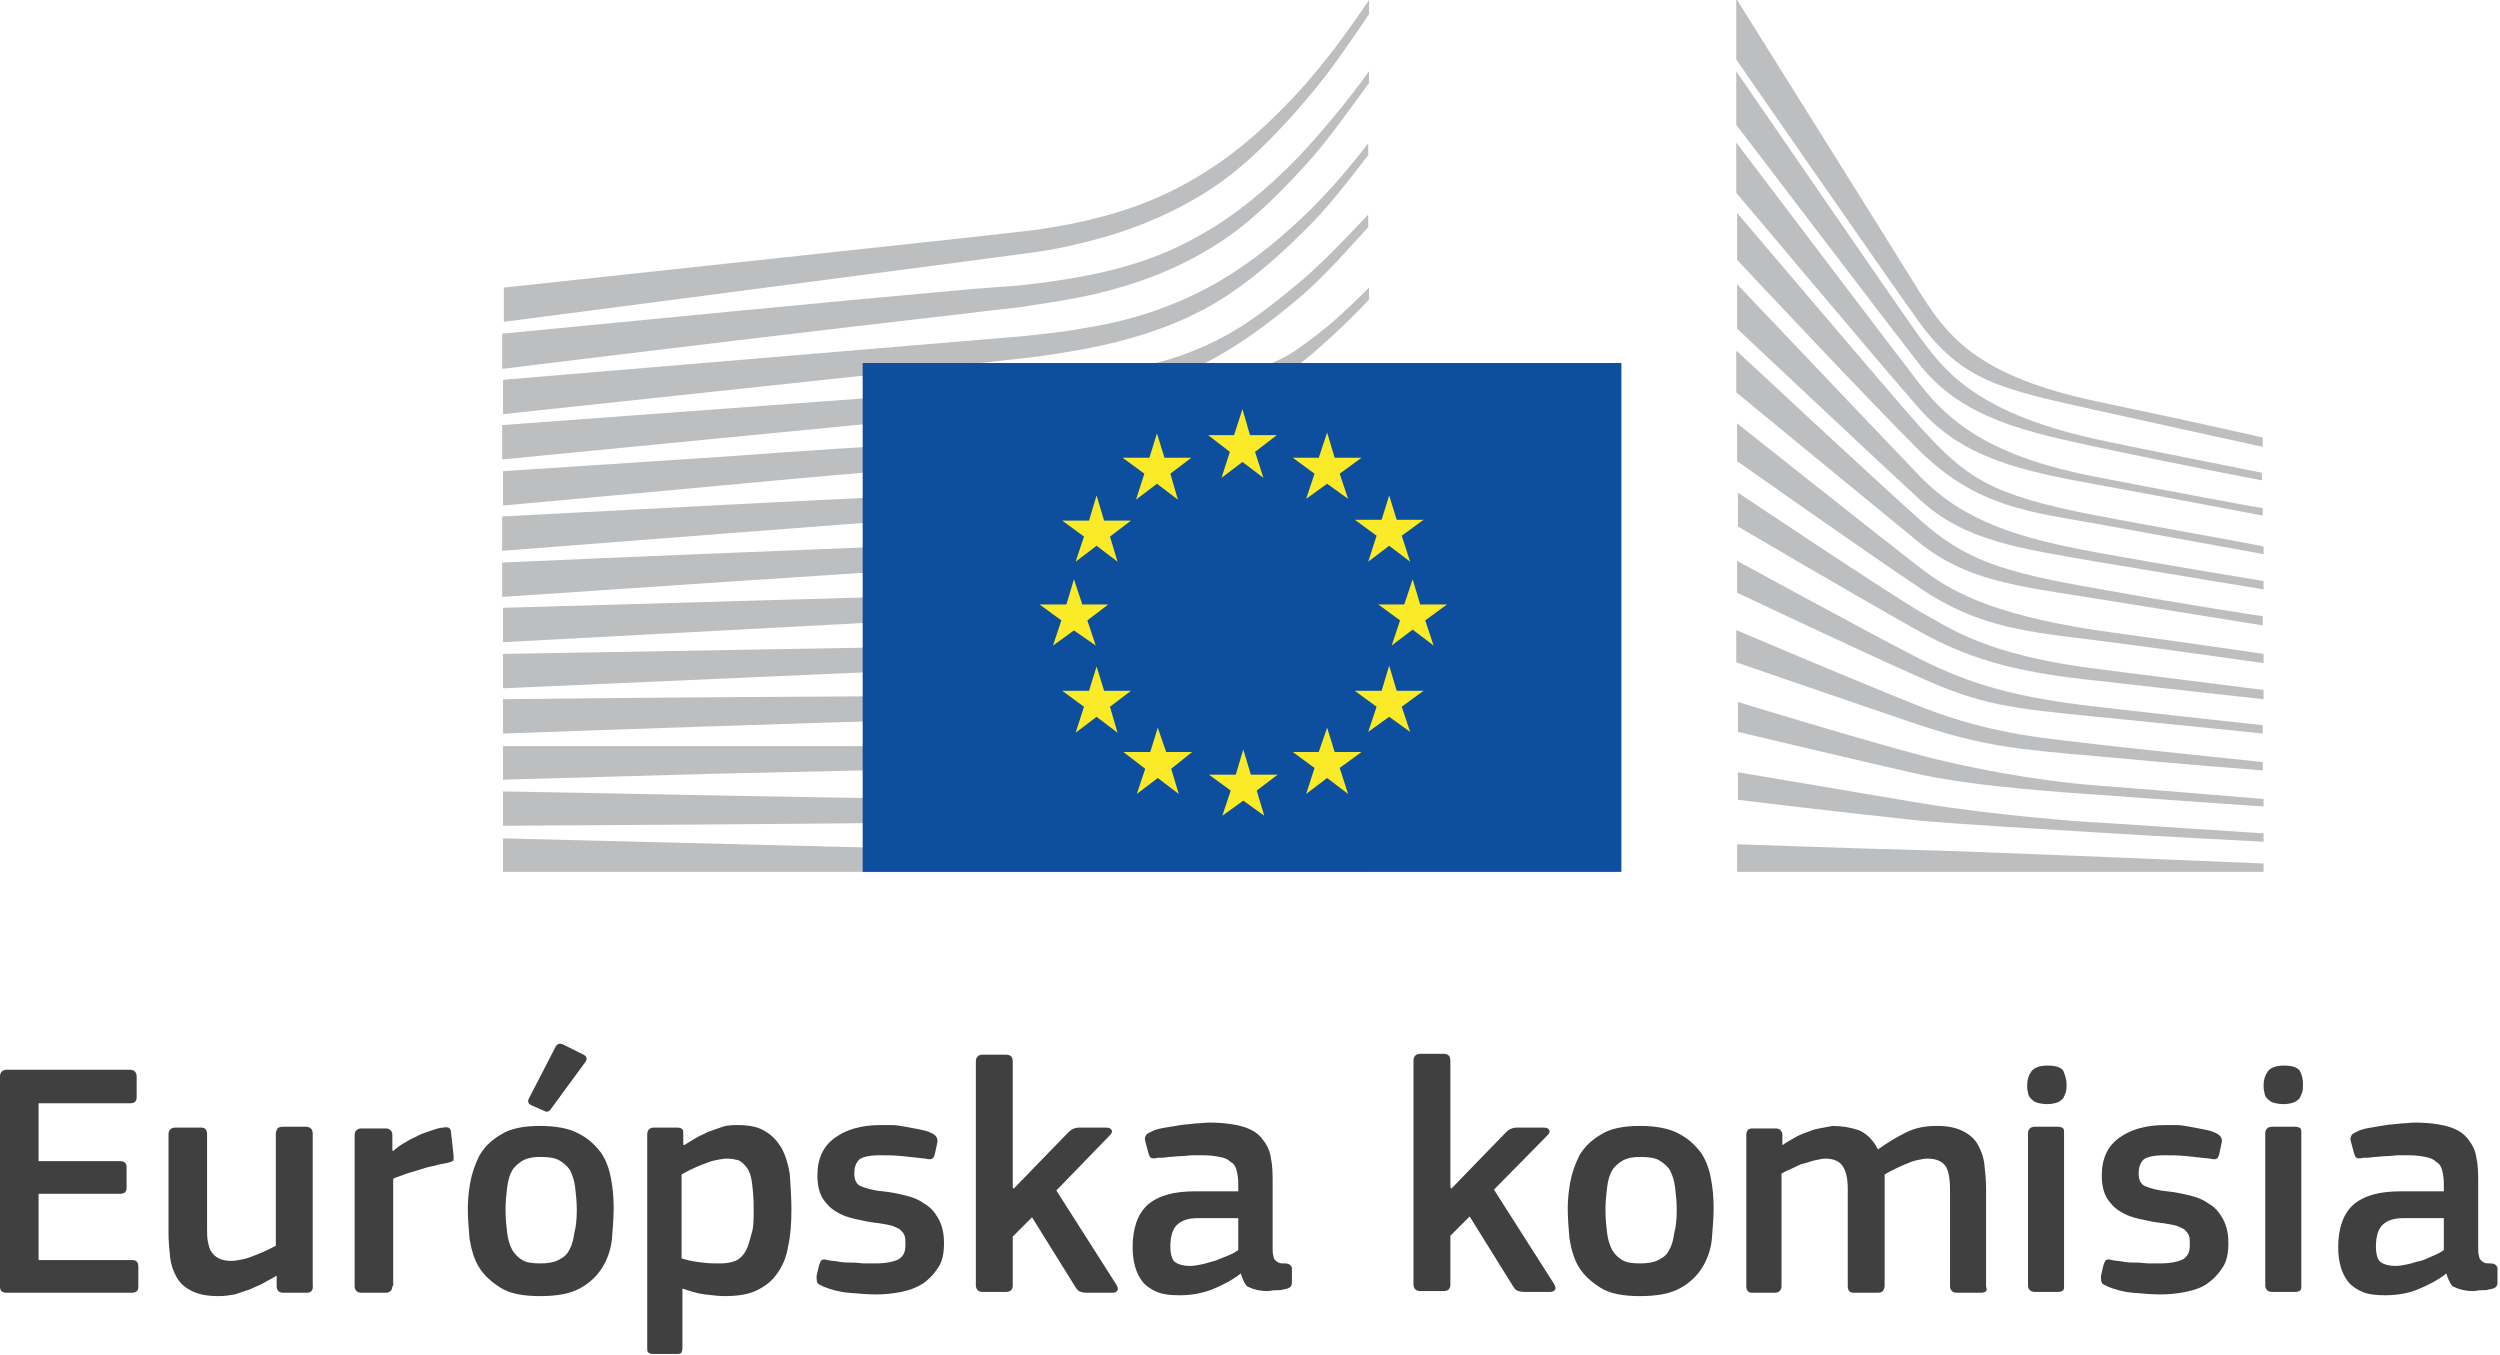 <?xml version="1.0" encoding="utf-8"?>
<!-- Generator: Adobe Illustrator 18.1.1, SVG Export Plug-In . SVG Version: 6.00 Build 0)  -->
<svg version="1.1" id="Layer_1" xmlns="http://www.w3.org/2000/svg" xmlns:xlink="http://www.w3.org/1999/xlink" x="0px" y="0px"
	 viewBox="0 0 298.2 161.6" enable-background="new 0 0 298.2 161.6" xml:space="preserve">
<g>
	<path fill="#404040" d="M0,128.4c0-0.5,0.3-0.8,0.8-0.8h14.7c0.5,0,0.8,0.3,0.8,0.8v2.5c0,0.5-0.3,0.7-0.8,0.7H4.6v6.9h9.7
		c0.5,0,0.8,0.2,0.8,0.7v2.5c0,0.5-0.3,0.7-0.8,0.7H4.6v7.9h11.2c0.5,0,0.7,0.3,0.7,0.8v2.4c0,0.5-0.3,0.7-0.8,0.7H0.8
		c-0.5,0-0.8-0.2-0.8-0.7V128.4z"/>
	<path fill="#404040" d="M36.6,154.2h-2.8c-0.3,0-0.5-0.1-0.6-0.2c-0.1-0.1-0.2-0.3-0.2-0.6v-1.2l-0.1,0c-0.4,0.3-0.9,0.5-1.4,0.8
		c-0.5,0.3-1.1,0.5-1.7,0.8c-0.6,0.2-1.2,0.4-1.8,0.6c-0.6,0.1-1.2,0.2-1.9,0.2c-1.4,0-2.4-0.2-3.2-0.6c-0.8-0.4-1.4-0.9-1.8-1.6
		s-0.7-1.5-0.8-2.4c-0.1-0.9-0.2-1.9-0.2-2.9v-11.8c0-0.5,0.3-0.8,0.8-0.8H24c0.5,0,0.7,0.3,0.7,0.8v11.2c0,0.6,0,1.2,0.1,1.6
		c0.1,0.5,0.2,0.9,0.4,1.2c0.2,0.3,0.5,0.6,0.9,0.8c0.4,0.2,0.9,0.3,1.5,0.3c0.4,0,0.9-0.1,1.4-0.2c0.5-0.1,1-0.3,1.5-0.5
		c0.5-0.2,1-0.4,1.4-0.6c0.4-0.2,0.8-0.4,1-0.5v-13.4c0-0.2,0.1-0.4,0.2-0.6c0.1-0.1,0.3-0.2,0.6-0.2h2.8c0.5,0,0.8,0.3,0.8,0.8v18
		C37.4,153.9,37.1,154.2,36.6,154.2z"/>
	<path fill="#404040" d="M46.8,153.4c0,0.5-0.3,0.8-0.8,0.8h-2.9c-0.5,0-0.8-0.3-0.8-0.8v-18c0-0.5,0.3-0.8,0.8-0.8H46
		c0.5,0,0.8,0.3,0.8,0.8v1.8l0.1,0.1c0.3-0.3,0.7-0.6,1.2-0.9s1-0.6,1.5-0.8c0.5-0.3,1.1-0.5,1.7-0.7c0.6-0.2,1.1-0.4,1.6-0.4
		c0.3-0.1,0.5,0,0.6,0c0.2,0.1,0.3,0.3,0.3,0.6l0.3,2.7c0,0.3,0,0.5,0,0.6c-0.1,0.1-0.3,0.2-0.7,0.3c-0.6,0.1-1.1,0.2-1.8,0.4
		c-0.6,0.1-1.2,0.3-1.8,0.5c-0.6,0.2-1.1,0.3-1.6,0.5c-0.5,0.2-0.9,0.3-1.3,0.5V153.4z"/>
	<path fill="#404040" d="M73.2,144.1c0,1.1-0.1,2.3-0.2,3.6c-0.1,1.2-0.5,2.4-1.1,3.4c-0.6,1-1.5,1.9-2.6,2.5c-1.2,0.7-2.8,1-4.9,1
		c-2,0-3.6-0.3-4.7-1c-1.1-0.7-2-1.5-2.6-2.5c-0.6-1-0.9-2.2-1.1-3.4c-0.1-1.2-0.2-2.4-0.2-3.6c0-0.9,0.1-2,0.3-3.1
		c0.2-1.1,0.6-2.2,1.1-3.2c0.6-1,1.4-1.8,2.6-2.5c1.1-0.7,2.7-1,4.6-1c1.9,0,3.5,0.3,4.6,0.9c1.2,0.6,2,1.4,2.7,2.3
		c0.6,0.9,1,2,1.2,3.2C73.1,141.7,73.2,142.9,73.2,144.1z M68.8,144.4c0-1.1-0.1-2-0.2-2.8c-0.1-0.8-0.3-1.4-0.6-2
		c-0.3-0.5-0.8-0.9-1.3-1.2s-1.3-0.4-2.2-0.4c-0.9,0-1.5,0.1-2.1,0.4c-0.5,0.3-1,0.7-1.3,1.2c-0.3,0.5-0.5,1.2-0.6,2
		c-0.1,0.8-0.2,1.7-0.2,2.7c0,1.1,0.1,2,0.2,2.8c0.1,0.8,0.3,1.4,0.6,2c0.3,0.5,0.7,0.9,1.2,1.2c0.5,0.3,1.2,0.4,2.1,0.4
		c0.9,0,1.6-0.1,2.2-0.4c0.6-0.3,1-0.6,1.3-1.2c0.3-0.5,0.5-1.2,0.6-2C68.7,146.4,68.8,145.4,68.8,144.4z M69.6,125.8
		c0.4,0.2,0.5,0.5,0.2,0.9l-4.1,5.6c-0.2,0.3-0.5,0.4-0.8,0.2l-1.6-0.7c-0.3-0.2-0.4-0.4-0.2-0.8l3.2-6.2c0.2-0.3,0.5-0.4,0.9-0.2
		L69.6,125.8z"/>
	<path fill="#404040" d="M94.4,144.3c0,1.6-0.1,3.1-0.4,4.4c-0.2,1.3-0.7,2.4-1.3,3.2c-0.6,0.9-1.4,1.5-2.4,2
		c-1,0.5-2.3,0.7-3.9,0.7c-0.7,0-1.4-0.1-2.3-0.2c-0.9-0.1-1.8-0.4-2.7-0.7l0,0v7c0,0.2,0,0.4-0.1,0.6c-0.1,0.2-0.3,0.2-0.6,0.2
		h-2.8c-0.3,0-0.5-0.1-0.6-0.2c-0.1-0.1-0.1-0.3-0.1-0.6v-25.4c0-0.5,0.3-0.8,0.8-0.8h2.8c0.3,0,0.5,0.1,0.6,0.2
		c0.1,0.1,0.1,0.3,0.1,0.6v1.2l0.1,0.1c0.3-0.2,0.8-0.5,1.3-0.8c0.5-0.3,1-0.5,1.6-0.8c0.6-0.2,1.1-0.4,1.7-0.6
		c0.6-0.2,1.2-0.2,1.8-0.2c1.3,0,2.4,0.2,3.2,0.7c0.9,0.5,1.5,1.2,2,2c0.5,0.9,0.8,1.9,1,3.1C94.3,141.4,94.4,142.8,94.4,144.3z
		 M89.9,144.2c0-1.3-0.1-2.3-0.2-3.1c-0.1-0.8-0.3-1.4-0.6-1.8c-0.3-0.4-0.6-0.7-1-0.9c-0.4-0.1-0.8-0.2-1.4-0.2
		c-0.4,0-0.9,0.1-1.4,0.2c-0.5,0.1-1,0.3-1.5,0.5c-0.5,0.2-1,0.4-1.4,0.6c-0.4,0.2-0.8,0.4-1.1,0.6v10c0.9,0.3,1.7,0.4,2.5,0.5
		c0.7,0.1,1.4,0.1,2.1,0.1c0.7,0,1.3-0.1,1.8-0.3c0.5-0.2,0.9-0.6,1.2-1.1c0.3-0.5,0.5-1.2,0.7-2C89.9,146.5,89.9,145.5,89.9,144.2z
		"/>
	<path fill="#404040" d="M112.6,148.3c0,1.2-0.2,2.2-0.7,2.9c-0.5,0.8-1.1,1.4-1.8,1.9c-0.8,0.5-1.6,0.8-2.6,1c-1,0.2-2,0.3-3,0.3
		c-1,0-2.1-0.1-3.3-0.2c-1.2-0.1-2.1-0.4-2.9-0.7c-0.4-0.2-0.7-0.3-0.8-0.5c-0.1-0.2-0.1-0.5-0.1-0.8l0.3-1.3
		c0.1-0.3,0.2-0.5,0.3-0.6c0.2-0.1,0.4-0.1,0.7,0c0.4,0.1,0.9,0.1,1.4,0.2c0.5,0.1,1,0.1,1.6,0.1s1,0.1,1.5,0.1c0.5,0,0.9,0,1.2,0
		c1.3,0,2.2-0.2,2.8-0.5c0.6-0.4,0.8-0.9,0.8-1.7c0-0.5,0-0.8-0.1-1.1c-0.1-0.3-0.3-0.5-0.5-0.7c-0.2-0.2-0.6-0.3-1-0.5
		c-0.4-0.1-0.9-0.2-1.6-0.3c-1-0.1-1.9-0.3-2.8-0.5c-0.9-0.2-1.7-0.5-2.3-0.9c-0.7-0.4-1.2-1-1.6-1.6c-0.4-0.7-0.6-1.6-0.6-2.7
		c0-2,0.7-3.5,2.1-4.5c1.4-1,3.2-1.5,5.4-1.5c0.4,0,0.9,0,1.4,0c0.5,0,1.1,0.1,1.6,0.2c0.5,0.1,1.1,0.2,1.6,0.3
		c0.5,0.1,1,0.2,1.4,0.4c0.7,0.3,0.9,0.7,0.8,1.2l-0.3,1.4c-0.1,0.3-0.2,0.5-0.3,0.5c-0.1,0.1-0.4,0.1-0.8,0
		c-0.9-0.1-1.8-0.2-2.8-0.3c-1-0.1-1.9-0.1-2.6-0.1c-1.3,0-2.1,0.2-2.5,0.5c-0.4,0.4-0.6,0.9-0.6,1.7c0,0.8,0.3,1.3,0.8,1.5
		c0.5,0.2,1.4,0.5,2.6,0.6c1,0.1,1.9,0.3,2.7,0.5c0.9,0.2,1.6,0.5,2.3,1c0.7,0.4,1.2,1,1.6,1.7C112.4,146.2,112.6,147.1,112.6,148.3
		z"/>
	<path fill="#404040" d="M120.9,141.8l3.1-3.2l3.3-3.4c0.2-0.2,0.4-0.4,0.6-0.5c0.2-0.1,0.5-0.2,0.8-0.2h3.2c0.4,0,0.6,0.1,0.7,0.3
		c0.1,0.2,0,0.4-0.2,0.6L126,142l7.2,11.3c0.1,0.2,0.2,0.5,0.1,0.6c-0.1,0.2-0.3,0.3-0.6,0.3h-3.1c-0.4,0-0.7-0.1-0.9-0.2
		c-0.2-0.1-0.3-0.3-0.5-0.6l-5.1-8.2l-2.3,2.3v5.9c0,0.2-0.1,0.4-0.2,0.5c-0.1,0.1-0.3,0.2-0.6,0.2h-2.8c-0.5,0-0.8-0.3-0.8-0.8
		v-26.7c0-0.5,0.3-0.8,0.8-0.8h2.8c0.3,0,0.5,0.1,0.6,0.2c0.1,0.1,0.2,0.3,0.2,0.6v15L120.9,141.8z"/>
	<path fill="#404040" d="M148,151.9c-1,0.8-2.2,1.4-3.4,1.9c-1.3,0.5-2.6,0.7-3.9,0.7c-1.1,0-2-0.1-2.7-0.4
		c-0.7-0.3-1.3-0.7-1.7-1.2c-0.4-0.5-0.7-1.1-0.9-1.8c-0.2-0.7-0.3-1.5-0.3-2.3c0-2.3,0.6-4,1.8-5.1c1.3-1.1,3.1-1.6,5.7-1.6h5.1v-1
		c0-0.6-0.1-1.1-0.2-1.5c-0.1-0.4-0.3-0.8-0.7-1c-0.3-0.3-0.7-0.5-1.3-0.6c-0.5-0.1-1.2-0.2-2-0.2c-0.3,0-0.7,0-1.2,0
		c-0.5,0-0.9,0.1-1.4,0.1c-0.5,0-1,0.1-1.5,0.1c-0.5,0.1-0.9,0.1-1.3,0.1c-0.4,0.1-0.7,0.1-0.8,0c-0.1,0-0.2-0.2-0.3-0.5l-0.4-1.5
		c-0.1-0.3,0-0.5,0.1-0.7c0.1-0.2,0.4-0.3,0.8-0.5c0.4-0.2,0.9-0.3,1.5-0.4c0.6-0.1,1.2-0.2,1.8-0.3c0.6-0.1,1.2-0.1,1.8-0.2
		c0.6,0,1.1-0.1,1.6-0.1c1.7,0,3.1,0.2,4.1,0.5c1,0.3,1.8,0.8,2.3,1.5c0.5,0.6,0.9,1.4,1,2.3c0.2,0.9,0.2,1.9,0.2,3v7.7
		c0,0.4,0,0.7,0.1,0.9c0,0.2,0.1,0.4,0.2,0.5c0.1,0.1,0.2,0.2,0.4,0.3c0.2,0.1,0.4,0.1,0.8,0.1c0.3,0,0.5,0.1,0.6,0.2
		c0.1,0.1,0.2,0.2,0.2,0.4v1.7c0,0.5-0.3,0.7-1,0.8c-0.3,0.1-0.6,0.1-1,0.1s-0.6,0.1-0.9,0.1c-0.9,0-1.7-0.2-2.3-0.5
		C148.7,153.5,148.3,152.9,148,151.9L148,151.9z M147.8,145.3h-4.9c-1,0-1.8,0.2-2.4,0.7c-0.6,0.5-0.9,1.4-0.9,2.7
		c0,0.9,0.2,1.5,0.5,1.8c0.4,0.3,1,0.5,1.9,0.5c0.4,0,0.9-0.1,1.4-0.2c0.5-0.1,1-0.3,1.5-0.4c0.5-0.2,1-0.4,1.5-0.6
		c0.5-0.2,0.9-0.4,1.3-0.7V145.3z"/>
	<path fill="#404040" d="M173.1,141.8l3.1-3.2l3.3-3.4c0.2-0.2,0.4-0.4,0.6-0.5c0.2-0.1,0.5-0.2,0.8-0.2h3.2c0.4,0,0.6,0.1,0.7,0.3
		c0.1,0.2,0,0.4-0.2,0.6l-6.4,6.5l7.2,11.3c0.1,0.2,0.2,0.5,0.1,0.6c-0.1,0.2-0.3,0.3-0.6,0.3h-3.1c-0.4,0-0.7-0.1-0.9-0.2
		c-0.2-0.1-0.3-0.3-0.5-0.6l-5.1-8.2l-2.3,2.3v5.9c0,0.2-0.1,0.4-0.2,0.5c-0.1,0.1-0.3,0.2-0.6,0.2h-2.8c-0.5,0-0.8-0.3-0.8-0.8
		v-26.7c0-0.5,0.3-0.8,0.8-0.8h2.8c0.3,0,0.5,0.1,0.6,0.2c0.1,0.1,0.2,0.3,0.2,0.6v15L173.1,141.8z"/>
	<path fill="#404040" d="M204.4,144.1c0,1.1-0.1,2.3-0.2,3.6c-0.1,1.2-0.5,2.4-1.1,3.4c-0.6,1-1.5,1.9-2.6,2.5c-1.2,0.7-2.8,1-4.9,1
		c-2,0-3.6-0.3-4.7-1c-1.1-0.7-2-1.5-2.6-2.5c-0.6-1-0.9-2.2-1.1-3.4c-0.1-1.2-0.2-2.4-0.2-3.6c0-0.9,0.1-2,0.3-3.1
		c0.2-1.1,0.6-2.2,1.1-3.2c0.6-1,1.4-1.8,2.6-2.5c1.1-0.7,2.7-1,4.6-1c1.9,0,3.5,0.3,4.6,0.9c1.2,0.6,2,1.4,2.7,2.3
		c0.6,0.9,1,2,1.2,3.2C204.3,141.7,204.4,142.9,204.4,144.1z M200,144.4c0-1.1-0.1-2-0.2-2.8c-0.1-0.8-0.3-1.4-0.6-2
		c-0.3-0.5-0.8-0.9-1.3-1.2s-1.3-0.4-2.2-0.4c-0.9,0-1.5,0.1-2.1,0.4c-0.5,0.3-1,0.7-1.3,1.2c-0.3,0.5-0.5,1.2-0.6,2
		c-0.1,0.8-0.2,1.7-0.2,2.7c0,1.1,0.1,2,0.2,2.8c0.1,0.8,0.3,1.4,0.6,2c0.3,0.5,0.7,0.9,1.2,1.2c0.5,0.3,1.2,0.4,2.1,0.4
		c0.9,0,1.6-0.1,2.2-0.4c0.6-0.3,1-0.6,1.3-1.2c0.3-0.5,0.5-1.2,0.6-2C199.9,146.4,200,145.4,200,144.4z"/>
	<path fill="#404040" d="M236.9,154c-0.1,0.1-0.3,0.2-0.6,0.2h-2.9c-0.5,0-0.8-0.3-0.8-0.8v-11.4c0-1.5-0.2-2.5-0.6-3
		c-0.4-0.5-1.1-0.8-2.1-0.8c-0.4,0-0.8,0.1-1.3,0.2c-0.5,0.1-0.9,0.3-1.4,0.5s-0.9,0.4-1.3,0.6c-0.4,0.2-0.8,0.4-1.1,0.6
		c0,0.2,0,0.5,0,0.8c0,0.3,0,0.7,0,1.2v11.3c0,0.2-0.1,0.4-0.2,0.6c-0.1,0.1-0.3,0.2-0.6,0.2h-2.9c-0.5,0-0.7-0.3-0.7-0.8v-11.6
		c0-1.2-0.2-2.1-0.6-2.7c-0.4-0.6-1.1-0.9-2.1-0.9c-0.3,0-0.7,0.1-1.2,0.2s-0.9,0.3-1.4,0.4s-0.9,0.4-1.4,0.6
		c-0.5,0.2-0.9,0.4-1.2,0.6v13.4c0,0.5-0.3,0.8-0.8,0.8H209c-0.5,0-0.7-0.3-0.7-0.8v-18c0-0.5,0.2-0.8,0.7-0.8h2.8
		c0.5,0,0.8,0.3,0.8,0.8v1.2l0,0c0.4-0.3,0.8-0.5,1.3-0.8c0.5-0.3,0.9-0.5,1.5-0.7c0.5-0.2,1-0.4,1.6-0.5c0.5-0.1,1.1-0.2,1.6-0.3
		c1.1,0,2.2,0.2,3.1,0.5c0.9,0.4,1.7,1.1,2.3,2.3c1-0.7,2.1-1.4,3.3-2s2.4-0.8,3.7-0.8c1.3,0,2.3,0.2,3.1,0.6s1.4,0.9,1.8,1.6
		c0.4,0.7,0.7,1.5,0.8,2.4c0.1,0.9,0.2,1.9,0.2,2.8v11.8C237,153.7,237,153.9,236.9,154z"/>
	<path fill="#404040" d="M246.5,129.4c0,0.3,0,0.6-0.1,0.9c-0.1,0.3-0.2,0.5-0.3,0.7c-0.2,0.2-0.4,0.4-0.7,0.5
		c-0.3,0.1-0.7,0.2-1.2,0.2c-0.5,0-1-0.1-1.3-0.2c-0.3-0.1-0.5-0.3-0.7-0.5c-0.2-0.2-0.3-0.5-0.3-0.7c-0.1-0.3-0.1-0.6-0.1-0.9
		c0-0.6,0.2-1.2,0.5-1.6c0.3-0.4,0.9-0.7,1.9-0.7c1,0,1.6,0.2,1.9,0.6C246.3,128.2,246.5,128.7,246.5,129.4z M246.2,153.4
		c0,0.2,0,0.4-0.1,0.5c-0.1,0.1-0.3,0.2-0.6,0.2h-2.8c-0.5,0-0.8-0.3-0.8-0.8v-18.1c0-0.5,0.3-0.8,0.8-0.8h2.8
		c0.3,0,0.5,0.1,0.6,0.2c0.1,0.1,0.1,0.3,0.1,0.5V153.4z"/>
	<path fill="#404040" d="M265.8,148.3c0,1.2-0.2,2.2-0.7,2.9c-0.5,0.8-1.1,1.4-1.8,1.9s-1.6,0.8-2.6,1s-2,0.3-3,0.3
		c-1,0-2.1-0.1-3.3-0.2c-1.2-0.1-2.1-0.4-2.9-0.7c-0.4-0.2-0.7-0.3-0.8-0.5c-0.1-0.2-0.1-0.5-0.1-0.8l0.3-1.3
		c0.1-0.3,0.2-0.5,0.3-0.6c0.2-0.1,0.4-0.1,0.7,0c0.4,0.1,0.9,0.1,1.4,0.2c0.5,0.1,1,0.1,1.6,0.1c0.5,0,1,0.1,1.5,0.1
		c0.5,0,0.9,0,1.2,0c1.3,0,2.2-0.2,2.8-0.5c0.6-0.4,0.8-0.9,0.8-1.7c0-0.5,0-0.8-0.1-1.1c-0.1-0.3-0.3-0.5-0.5-0.7
		c-0.2-0.2-0.6-0.3-1-0.5c-0.4-0.1-0.9-0.2-1.6-0.3c-1-0.1-1.9-0.3-2.8-0.5c-0.9-0.2-1.7-0.5-2.3-0.9c-0.7-0.4-1.2-1-1.6-1.6
		c-0.4-0.7-0.6-1.6-0.6-2.7c0-2,0.7-3.5,2.1-4.5c1.4-1,3.2-1.5,5.4-1.5c0.4,0,0.9,0,1.4,0c0.5,0,1.1,0.1,1.6,0.2
		c0.5,0.1,1.1,0.2,1.6,0.3c0.5,0.1,1,0.2,1.4,0.4c0.7,0.3,0.9,0.7,0.8,1.2l-0.3,1.4c-0.1,0.3-0.2,0.5-0.3,0.5
		c-0.1,0.1-0.4,0.1-0.8,0c-0.9-0.1-1.8-0.2-2.8-0.3c-1-0.1-1.9-0.1-2.6-0.1c-1.3,0-2.1,0.2-2.5,0.5c-0.4,0.4-0.6,0.9-0.6,1.7
		c0,0.8,0.3,1.3,0.8,1.5c0.5,0.2,1.4,0.5,2.6,0.6c1,0.1,1.9,0.3,2.7,0.5c0.9,0.2,1.6,0.5,2.3,1c0.7,0.4,1.2,1,1.6,1.7
		C265.6,146.2,265.8,147.1,265.8,148.3z"/>
	<path fill="#404040" d="M274.7,129.4c0,0.3,0,0.6-0.1,0.9c-0.1,0.3-0.2,0.5-0.3,0.7c-0.2,0.2-0.4,0.4-0.7,0.5
		c-0.3,0.1-0.7,0.2-1.2,0.2c-0.5,0-1-0.1-1.3-0.2c-0.3-0.1-0.5-0.3-0.7-0.5c-0.2-0.2-0.3-0.5-0.3-0.7c-0.1-0.3-0.1-0.6-0.1-0.9
		c0-0.6,0.2-1.2,0.5-1.6c0.3-0.4,0.9-0.7,1.9-0.7c1,0,1.6,0.2,1.9,0.6C274.6,128.2,274.7,128.7,274.7,129.4z M274.5,153.4
		c0,0.2,0,0.4-0.1,0.5c-0.1,0.1-0.3,0.2-0.6,0.2h-2.8c-0.5,0-0.8-0.3-0.8-0.8v-18.1c0-0.5,0.3-0.8,0.8-0.8h2.8
		c0.3,0,0.5,0.1,0.6,0.2c0.1,0.1,0.1,0.3,0.1,0.5V153.4z"/>
	<path fill="#404040" d="M291.8,151.9c-1,0.8-2.2,1.4-3.4,1.9s-2.6,0.7-3.9,0.7c-1.1,0-2-0.1-2.7-0.4c-0.7-0.3-1.3-0.7-1.7-1.2
		c-0.4-0.5-0.7-1.1-0.9-1.8c-0.2-0.7-0.3-1.5-0.3-2.3c0-2.3,0.6-4,1.8-5.1c1.3-1.1,3.1-1.6,5.7-1.6h5.1v-1c0-0.6-0.1-1.1-0.2-1.5
		c-0.1-0.4-0.3-0.8-0.7-1c-0.3-0.3-0.7-0.5-1.3-0.6c-0.5-0.1-1.2-0.2-2-0.2c-0.3,0-0.7,0-1.2,0c-0.5,0-0.9,0.1-1.4,0.1
		c-0.5,0-1,0.1-1.5,0.1c-0.5,0.1-0.9,0.1-1.3,0.1c-0.4,0.1-0.7,0.1-0.8,0c-0.1,0-0.2-0.2-0.3-0.5l-0.4-1.5c-0.1-0.3,0-0.5,0.1-0.7
		c0.1-0.2,0.4-0.3,0.8-0.5c0.4-0.2,0.9-0.3,1.5-0.4c0.6-0.1,1.2-0.2,1.8-0.3c0.6-0.1,1.2-0.1,1.8-0.2c0.6,0,1.1-0.1,1.6-0.1
		c1.7,0,3.1,0.2,4.1,0.5c1,0.3,1.8,0.8,2.3,1.5c0.5,0.6,0.9,1.4,1,2.3c0.2,0.9,0.2,1.9,0.2,3v7.7c0,0.4,0,0.7,0.1,0.9
		c0,0.2,0.1,0.4,0.2,0.5c0.1,0.1,0.2,0.2,0.4,0.3c0.2,0.1,0.4,0.1,0.8,0.1c0.3,0,0.5,0.1,0.6,0.2s0.2,0.2,0.2,0.4v1.7
		c0,0.5-0.3,0.7-1,0.8c-0.3,0.1-0.6,0.1-1,0.1s-0.6,0.1-0.9,0.1c-0.9,0-1.7-0.2-2.3-0.5C292.5,153.5,292.1,152.9,291.8,151.9
		L291.8,151.9z M291.6,145.3h-4.9c-1,0-1.8,0.2-2.4,0.7c-0.6,0.5-0.9,1.4-0.9,2.7c0,0.9,0.2,1.5,0.5,1.8c0.4,0.3,1,0.5,1.9,0.5
		c0.4,0,0.9-0.1,1.4-0.2c0.5-0.1,1-0.3,1.5-0.4s1-0.4,1.5-0.6c0.5-0.2,0.9-0.4,1.3-0.7V145.3z"/>
</g>
<g>
	<path fill="#BCBEC0" d="M60,38.4c0,0,62.2-8.1,64-8.4c2.7-0.4,5.1-1,7.3-1.6c5-1.4,9.7-3.5,13.8-6.3c3.9-2.7,7.6-6.5,11.2-10.8
		c2.3-2.7,4.7-6.2,7-9.6V0c-2.7,4-5.3,7.5-8,10.5c-3.6,4-7.4,7.4-11.2,9.8c-4,2.6-8.4,4.5-13.3,5.7c-2.2,0.6-4.5,1-7.1,1.4
		c-1.7,0.2-3.5,0.4-5.2,0.6c-0.7,0.1-58.4,6.3-58.4,6.3V38.4z"/>
	<path fill="#BCBEC0" d="M143.4,27.9c-3.9,2.3-8.4,3.9-13.4,4.9c-2.1,0.4-4.4,0.8-7.1,1.1c-1.6,0.2-3.1,0.3-4.7,0.4
		c-0.8,0.1-1.7,0.1-2.5,0.2c-19.1,1.7-38,3.6-55.8,5.3V44c17.9-2.2,37-4.5,56.1-6.7c0.8-0.1,1.7-0.2,2.5-0.3
		c1.6-0.2,3.1-0.3,4.7-0.6c2.7-0.4,5.1-0.8,7.3-1.3c5.2-1.2,9.8-3,13.9-5.5c4-2.4,7.6-5.8,11.4-10c2.4-2.6,5-6.3,7.5-9.7V8.5
		c-2.9,4-5.7,7.3-8.4,10.2C151.1,22.6,147.3,25.7,143.4,27.9"/>
	<path fill="#BCBEC0" d="M154.3,26.9c-3.8,3.5-7.8,6.3-11.8,8.2c-3.9,1.9-8.3,3.3-13.5,4.1c-2.1,0.4-4.4,0.6-7,0.9L60,45.3v4.1
		l55.2-5.9l7.1-0.8c2.7-0.3,5-0.7,7.2-1.1c5.3-1,9.9-2.5,13.9-4.6c4.1-2.1,8.3-5.6,12.1-9.4c2.6-2.5,5.1-5.7,7.7-9.1v-1.4
		C160.2,21,157.3,24.2,154.3,26.9"/>
	<path fill="#BCBEC0" d="M139.3,48c-3.6,2-6.3,3.2-11.5,3.8c-3.1,0.3-6.3,0.5-9.4,0.7c-1.5,0.1-3,0.2-4.5,0.2
		c-9.4,0.5-18.6,1.1-28,1.8L60,56.2v4.1l26.2-2.4c8.5-0.8,18.3-1.7,27.9-2.4l7-0.5c2.7-0.2,5-0.4,7-0.7c5.3-0.7,9.8-1.8,13.9-3.3
		c4.3-1.6,8.4-4.2,12.5-7.2c3.7-2.7,8.8-8,8.8-8.1v-1.4c-3.3,3.3-5.3,5.1-8.9,7.6C150,44.7,142.6,46.2,139.3,48"/>
	<path fill="#BCBEC0" d="M140.6,55.8c-3.9,1.2-8.3,1.9-13.5,2.4c-2.1,0.2-4.3,0.3-6.9,0.4l-6.9,0.3c-17.3,0.8-34.4,1.7-53.4,2.7v4.1
		c18.1-1.4,35.8-2.8,53.5-4.1l6.9-0.5c2.7-0.2,4.9-0.4,7-0.6c5.3-0.6,9.8-1.5,13.8-2.8c4.4-1.4,8.8-3.5,12.9-6.1
		c3-1.9,6.1-4.3,9.2-7v-0.1c-3.5,3-6.8,3.6-10,5.7C149.2,52.6,145,54.5,140.6,55.8"/>
	<path fill="#BCBEC0" d="M140,62.5c-3.9,0.9-8.2,1.5-13.5,1.9c-2,0.1-4.2,0.2-6.8,0.3l-6.9,0.2c-17.3,0.7-34.9,1.4-52.9,2.2v4.1
		c17.8-1.2,35.3-2.4,53-3.5l6.9-0.4c2.7-0.2,4.9-0.3,6.9-0.5c5.3-0.5,9.7-1.2,13.7-2.3c4.5-1.2,8.9-2.9,13.1-5.1
		c3.2-1.7,6.4-3.8,9.7-6.3v-1.7c-3.6,2.6-7,4.8-10.5,6.5C148.7,59.9,144.4,61.5,140,62.5"/>
	<path fill="#BCBEC0" d="M139.4,69.1c-4,0.7-8.2,1.2-13.4,1.5c-2,0.1-4,0.2-6.8,0.2L60,72.5v4.1l52.5-2.8l6.8-0.3
		c2.7-0.1,4.8-0.3,6.8-0.4c5.3-0.4,9.6-1,13.6-1.8c4.6-1,9-2.4,13.2-4.2c3.4-1.4,6.8-3.2,10.3-5.4V60c-3.8,2.2-7.3,4-10.9,5.4
		C148.2,67.1,143.9,68.3,139.4,69.1"/>
	<path fill="#BCBEC0" d="M138.9,75.8c-7.3,1-14.8,1.1-22,1.2c-1.7,0-3.3,0-5,0.1L60,78v4.1l52.1-2.3c1.7-0.1,3.3-0.1,5-0.2
		c7.3-0.3,14.8-0.6,22.2-1.8c4.7-0.7,9.2-1.8,13.3-3.3c3.5-1.2,7.1-2.7,10.7-4.5v-1.6c-3.8,1.8-7.6,3.3-11.2,4.4
		C147.9,74.2,143.5,75.2,138.9,75.8"/>
	<path fill="#BCBEC0" d="M138.5,82.5C131.7,83,124.7,83,118,83c-2.1,0-4.2,0-6.3,0c-17.2,0.1-34.3,0.2-51.7,0.4v4.1
		c16.6-0.6,34.2-1.2,51.8-1.7c2.1-0.1,4.2-0.1,6.3-0.2c6.8-0.2,13.8-0.4,20.7-1.1c4.8-0.5,9.2-1.3,13.4-2.3
		c3.7-0.9,7.4-2.1,11.2-3.6v-1.5c-3.9,1.4-7.8,2.6-11.5,3.4C147.6,81.4,143.2,82.1,138.5,82.5"/>
	<path fill="#BCBEC0" d="M138.3,89.1c-2.8,0.1-5.9,0.2-9.4,0.2c-1.3,0-2.6,0-3.9,0L111.5,89C102.4,89,93.3,89,84.7,89L60,89V93
		l24.8-0.7c8.5-0.2,17.7-0.4,26.8-0.6l13.4-0.2c3.7-0.1,8.5-0.2,13.4-0.5c4.8-0.3,9.2-0.8,13.4-1.5c3.8-0.6,7.6-1.4,11.5-2.4v-1.4
		c-4,0.9-7.9,1.7-11.7,2.2C147.3,88.5,143,88.9,138.3,89.1"/>
	<path fill="#BCBEC0" d="M124.8,95.4l-13.4-0.1c-17-0.2-34.1-0.6-51.4-0.9v4.1c16.6-0.1,34.1-0.2,51.4-0.4l13.4-0.2
		c4.5-0.1,8.9-0.2,13.4-0.3c9.2-0.3,17.4-1,25.1-2v-1.4c-7.7,0.8-16,1.3-25.1,1.3C133.7,95.5,129.2,95.5,124.8,95.4"/>
	<polygon fill="#BCBEC0" points="163.3,102.6 60,100 60,104 163.3,104 	"/>
	<path fill="#BCBEC0" d="M154,34.5c-3.9,3.2-7,5.5-11.8,7.4c-4.2,1.7-8.7,2.4-13.8,3.1c-3.3,0.5-6.8,1.2-10.1,1.4
		c-1.4,0.1-2.7,0.2-4.1,0.3l-54.3,4v4.1l54.5-5.3l7.1-0.7c2.6-0.3,4.9-0.5,7.1-0.9c5.3-0.9,9.8-2.2,13.9-4c4.2-1.9,8.5-5,12.5-8.4
		c2.7-2.3,5.3-5.2,8.2-8.4v-1.5C159.8,29.2,157,32.1,154,34.5"/>
	<path fill="#BCBEC0" d="M207.2,0c0,0,18.6,29.7,22,35.2c3.4,5.4,7.3,9.8,21,12.7c13.8,2.9,19.7,4.3,19.7,4.3v1.1
		c0,0-8.7-1.9-20-4.4c-11.2-2.5-15.8-3.4-21-10.5c-4.3-6-21.8-31.3-21.8-31.3V0z"/>
	<path fill="#BCBEC0" d="M207.2,33.9c0,0,16.9,17.8,21.8,22.9c5.2,5.4,11.8,7.4,21.1,9.1c8.8,1.6,19.9,3.4,19.9,3.4v1
		c0,0-10.4-1.7-19.9-3.3c-9.3-1.6-15.8-2.5-21.1-7.4c-4.8-4.4-21.8-20.4-21.8-20.4V33.9z"/>
	<path fill="#BCBEC0" d="M207.2,41.9c0,0,16.1,15,21.8,20.1c5.3,4.7,9.5,6.2,21.1,8.2c11.6,2.1,19.8,3.3,19.8,3.3v1.1
		c0,0-10.5-1.7-19.9-3.2c-9.4-1.5-15.4-2.1-21.1-6.7c-6.5-5.3-21.8-17.9-21.8-17.9V41.9z"/>
	<path fill="#BCBEC0" d="M207.2,50.5c0,0,18.4,14.6,21.8,17.2c3.4,2.6,8,5.5,21.2,7.5C263.3,77,270,78,270,78v1.1
		c0,0-11.9-1.7-19.8-2.7c-7.9-1-14-1.4-21.1-6.2c-6.9-4.6-21.9-15.2-21.9-15.2V50.5z"/>
	<path fill="#BCBEC0" d="M207.2,58.7c0,0,18.4,12.3,21.9,14.3c3.5,1.9,7.6,5.1,21.1,6.8c13.5,1.7,19.8,2.5,19.8,2.5v1.1
		c0,0-11.1-1.2-19.8-2.2c-8.7-0.9-14.6-2.2-21.1-5.8c-6.5-3.6-21.8-12.6-21.8-12.6V58.7z"/>
	<path fill="#BCBEC0" d="M207.2,66.9c0,0,16.3,8.9,21.8,11.7c6.2,3.1,11.5,4.6,21.1,5.7c9.5,1.1,19.8,2.2,19.8,2.2v1
		c0,0-9.6-1-19.8-2c-10.2-1-13.8-1.4-21.1-4.7c-6.6-2.9-21.8-10.1-21.8-10.1V66.9z"/>
	<path fill="#BCBEC0" d="M207.2,75.2c0,0,12.9,5.5,21.9,9.1c8.9,3.5,15.7,3.8,21.1,4.5c2.4,0.3,19.7,2.1,19.7,2.1v1
		c0,0-10.4-0.8-19.8-1.7c-9.4-0.8-13.5-1.2-21.1-3.7c-7.7-2.6-21.9-7.5-21.9-7.5V75.2z"/>
	<path fill="#BCBEC0" d="M207.2,83.7c0,0,13,4,21.9,6.4c8.9,2.3,17,3.3,21.1,3.6c4.1,0.3,19.8,1.6,19.8,1.6v0.9
		c0,0-8.9-0.6-19.8-1.4c-8.8-0.6-15.9-1.3-21.1-2.4c-5.8-1.3-21.8-5.1-21.8-5.1V83.7z"/>
	<path fill="#BCBEC0" d="M207.2,92.1c0,0,10.6,1.8,21.9,3.7c8.4,1.4,19.8,2.3,21.1,2.3c1.2,0.1,19.8,1.3,19.8,1.3v1
		c0,0-11.9-0.6-19.8-1.1c-8.3-0.5-16.5-1-21.1-1.4c-10.4-1.1-21.8-2.5-21.8-2.5V92.1z"/>
	<path fill="#BCBEC0" d="M207.2,100.7c0,0,16.8,0.6,21.9,0.7c5.1,0.1,40.9,1.6,40.9,1.6v1h-62.8V100.7z"/>
	<path fill="#BCBEC0" d="M250.1,52.4c-15.2-3.3-18.6-8.9-21.2-12.3c-2.5-3.5-21.8-31.6-21.8-31.6v6.4c0.8,1,17.2,22.6,21.8,28.5
		c5.2,6.7,13.4,8.2,21.1,9.9c7.8,1.7,19.8,4,19.8,4v-0.9C270,56.4,254.1,53.3,250.1,52.4"/>
	<path fill="#BCBEC0" d="M250.1,56.9c-12.5-2.4-17.5-6.4-21.2-11.2c-3.7-4.8-21.8-28.7-21.8-28.7v6c0.8,0.9,17.3,20.6,21.8,25.7
		c5.2,6,12.4,7.5,21.2,9.1c8.8,1.6,19.8,3.7,19.8,3.7v-0.9C270,60.7,257.3,58.3,250.1,56.9"/>
	<path fill="#BCBEC0" d="M250.1,61.5c-13-2.5-15.6-4.6-21.1-10.6c-3.4-3.8-21.1-24.7-21.8-25.5v5.6c0,0,16.5,17.6,21.8,22.8
		c6.9,6.8,13.5,7.3,21.2,8.7c7.7,1.4,19.8,3.6,19.8,3.6v-0.9C270,65.1,255.3,62.5,250.1,61.5"/>
	<rect x="102.9" y="43.3" fill="#0D4F9E" width="90.5" height="60.7"/>
	<polygon fill="#FAEA27" points="149.1,51.9 152.3,51.9 149.7,53.9 150.7,57 148.2,55.1 145.7,57 146.7,53.9 144.1,51.9 147.2,51.9 
		148.2,48.8 	"/>
	<polygon fill="#FAEA27" points="149.2,92.4 152.4,92.4 149.9,94.3 150.8,97.3 148.3,95.5 145.8,97.3 146.8,94.3 144.2,92.4 
		147.4,92.4 148.3,89.4 	"/>
	<polygon fill="#FAEA27" points="159.2,89.7 162.4,89.7 159.8,91.6 160.8,94.7 158.3,92.8 155.8,94.7 156.8,91.6 154.2,89.7 
		157.3,89.7 158.3,86.8 	"/>
	<polygon fill="#FAEA27" points="159.2,54.6 162.4,54.6 159.8,56.5 160.8,59.5 158.3,57.7 155.8,59.5 156.8,56.5 154.2,54.6 
		157.3,54.6 158.3,51.6 	"/>
	<polygon fill="#FAEA27" points="166.6,62 169.8,62 167.2,63.9 168.2,67 165.7,65.1 163.2,67 164.2,63.9 161.6,62 164.8,62 
		165.7,59.1 	"/>
	<polygon fill="#FAEA27" points="166.6,82.4 169.8,82.4 167.2,84.3 168.2,87.3 165.7,85.5 163.2,87.3 164.2,84.3 161.6,82.4 
		164.8,82.4 165.7,79.4 	"/>
	<polygon fill="#FAEA27" points="169.4,72.1 172.6,72.1 170,74 171,77 168.5,75.1 166,77 167,74 164.4,72.1 167.5,72.1 168.5,69.1 	
		"/>
	<polygon fill="#FAEA27" points="138.9,54.6 142.1,54.6 139.6,56.5 140.5,59.6 138,57.7 135.5,59.6 136.5,56.5 133.9,54.6 
		137.1,54.6 138,51.7 	"/>
	<polygon fill="#FAEA27" points="131.7,62.1 134.9,62.1 132.4,64 133.3,67 130.8,65.1 128.3,67 129.3,64 126.7,62.1 129.9,62.1 
		130.8,59.1 	"/>
	<polygon fill="#FAEA27" points="129.1,72.1 132.2,72.1 129.7,74 130.7,77 128.1,75.2 125.6,77 126.6,74 124,72.1 127.2,72.1 
		128.1,69.1 	"/>
	<polygon fill="#FAEA27" points="131.7,82.4 134.9,82.4 132.4,84.3 133.3,87.4 130.8,85.5 128.3,87.4 129.3,84.3 126.7,82.4 
		129.9,82.4 130.8,79.5 	"/>
	<polygon fill="#FAEA27" points="139.1,89.7 142.2,89.7 139.7,91.7 140.6,94.7 138.1,92.8 135.6,94.7 136.6,91.7 134,89.7 
		137.2,89.7 138.1,86.8 	"/>
</g>
</svg>
